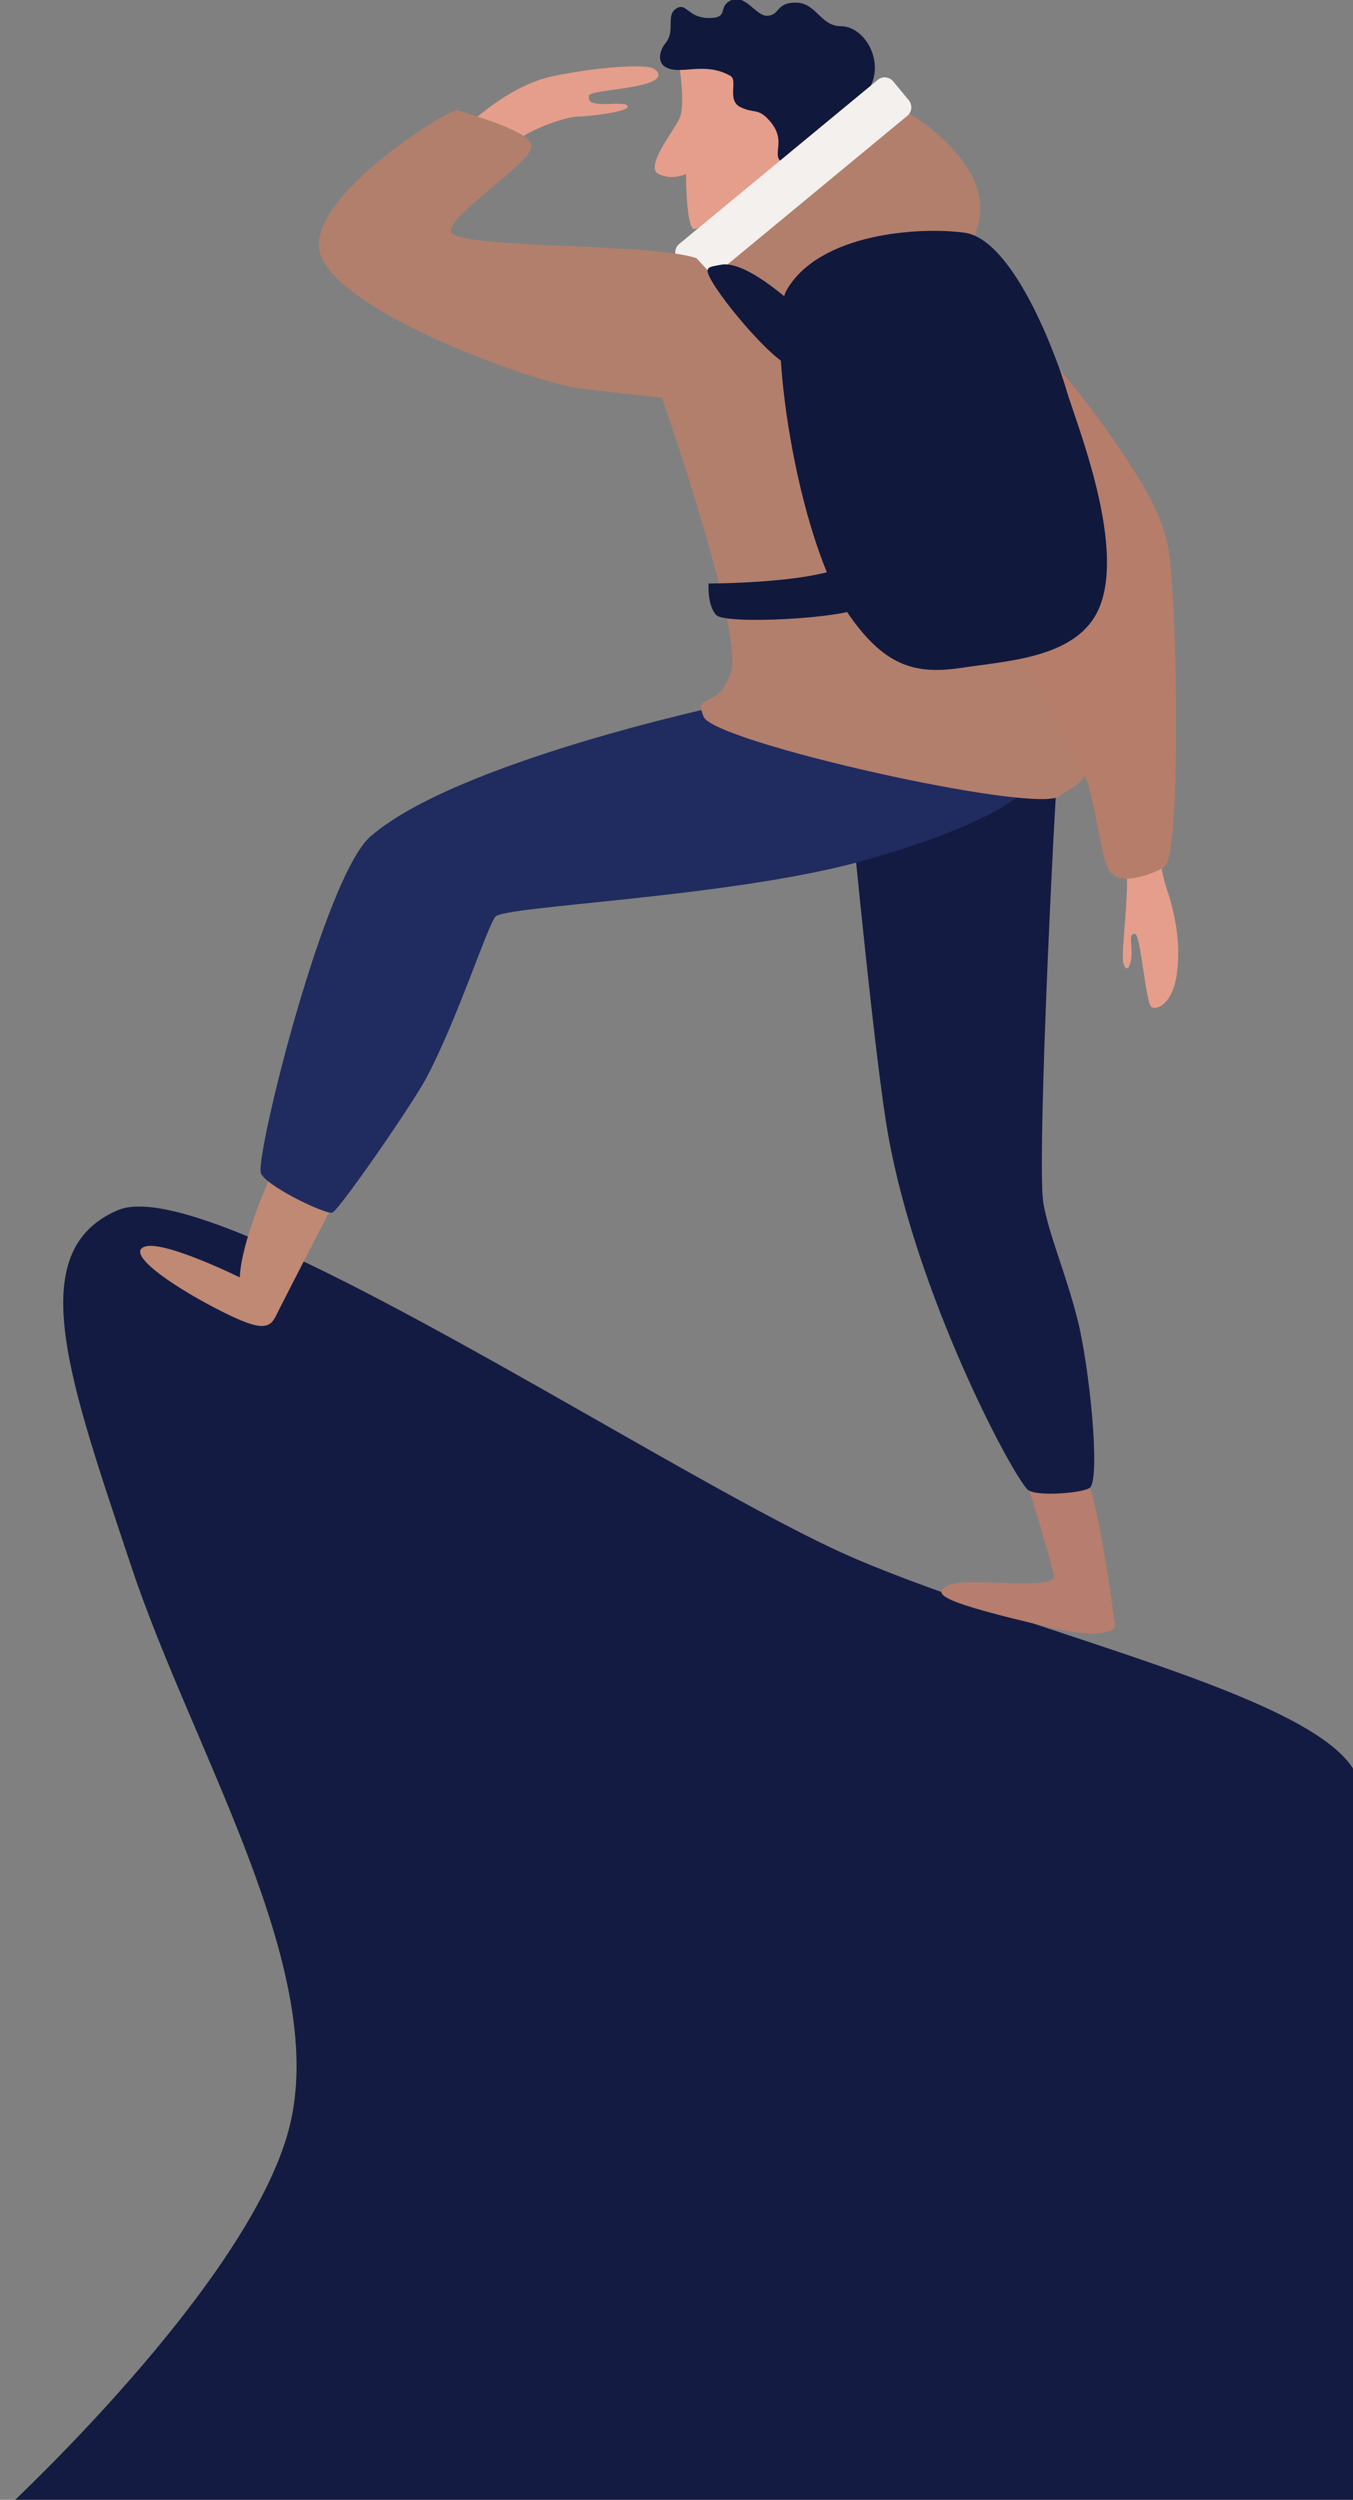 <svg xmlns="http://www.w3.org/2000/svg" viewBox="0 0 413 763">
	<rect x="0" y="0" width="413" height="763" fill="#808080" stroke="none"/>
	<style>
		.st1 {
			fill: #131b42
		}

		.st2 {
			fill: #e59e8b
		}

		.st3 {
			fill: #10183c
		}

		.st4 {
			fill: #b27f6d
		}
	</style>
	<g id="manSteen">
		<path class="st1"
			d="M413 539.8c-14.6-23-96.7-40.7-151.1-63.7-54.4-23-196.7-119.3-226-106.7s-14.6 52.3 4.2 108.8 60.7 123.5 48.1 171.6S.4 767 .4 767l412.6-2.2v-225z" />
		<path class="st2"
			d="M207.3 19.7s2.1 12.6 0 16.7c-2.1 4.2-10.5 14.6-6.3 16.7 4.2 2.1 8.4 0 8.4 0s0 14.6 2.1 16.7c2.1 2.1 37.7-25.1 37.7-25.1s-6.3-25.1-14.6-27.2-27.3 2.2-27.3 2.2z" />
		<path class="st3"
			d="M206.6 2.5c3-1.7 3.5 3 9.8 3s2.5-3.3 6.7-5.4c4.2-2.1 7.7 4.7 10.9 4.7 4.2 0 2.6-4 8.9-4S250.4 8 256.7 8c6.3 0 12.2 8.4 9.8 16.4-1.7 5.7-16.9 28.3-25.2 26.2s.4-6.6-6.8-14.2c-3.2-3.4-4.3-1.7-8.5-3.7-4.2-2.1-.7-8.2-3-9.5-8.1-4.7-15.7.1-20.1-2.9-2-1.3-1.9-4.5.3-7.2 3.1-3.8-.2-8.5 3.4-10.6z" />
		<path class="st2"
			d="M142.7 38.4s12.2-12.2 25.9-15.1 28.2-3.8 30.8-2.4c2.6 1.5 2.5 3.7-3.9 5.1-6.5 1.5-15.5 1.9-15.7 3.2-.2 1.3 0 2.3 3.1 2.5 3.1.3 8.8-.7 8.7.9-.1 1.6-12.6 3-15.4 3-2.8 0-13.5 3.2-19.1 7.8-5.6 4.8-14.4-5-14.4-5z" />
		<path class="st4"
			d="M294.4 77.3s8.1-9.5 3.3-21.4-20.3-22.6-25.4-23.4-57.8 38.3-55.1 44.8c2.7 6.5 14.1 20.9 24.7 20.5 10.6-.3 52.5-20.5 52.5-20.5z" />
		<path
			d="M276.9 35.4l-60.5 50c-1.4 1.2-3.6 1-4.8-.5l-4.7-5.7c-1.2-1.4-1-3.6.5-4.8l60.5-50c1.4-1.2 3.6-1 4.8.5l4.7 5.7c1.2 1.5 1 3.6-.5 4.8z"
			fill="#f3f0ed" />
		<path class="st2"
			d="M343.7 262.8c1.3 10.1-1.7 27.6-.8 31.1.9 3.5 2.5.9 2.5-3s-.8-5.8 1-5.9c1.8-.1 3.3 21.3 5.1 22.4 1.8 1 6.7-1.2 7.8-10.7 1.2-9.5-.9-18.7-3.1-25.2s-2.9-15.2-3.1-19.2" />
		<path
			d="M289.4 483.9c-5.5 2.7-1.6 5.2 31 12.8 17.9 4.2 20 0 20 0s-3.9-31.1-7.7-42.8c-3.6-11-19.7-3-19.7-3s8.9 28.7 8.7 30.4c-.4 4.3-26.8-.1-32.3 2.6z"
			fill="#b77d6e" />
		<path
			d="M73.2 389.9s-23.1-11.4-29-9.4c-5.9 2 7.6 11.5 21.2 18.6s16.7 6.9 18.8 2.6c2.1-4.3 16.1-31.4 16.1-31.4l-18.2-10.2s-8.5 19-8.9 29.8z"
			fill="#c08974" />
		<path class="st1"
			d="M260.3 252.7s7 73.1 10.9 94.2c8.6 47.7 36.4 100.9 42.3 107.6 2.2 2.6 18 1.1 19.3-.5 3.1-3.8-.3-37.1-3.9-51.3s-8.7-25.7-10.4-35.4c-1.9-10.9 2.4-101.6 3.7-122.8s-42.5-16.5-48.3-12.3c-5.8 4.2-12.9 11.5-13.6 20.5z" />
		<path
			d="M220.9 215.2s-81.6 17.3-107.8 40.1c-14 12.1-34.9 96.3-33.5 102.6.8 3.7 19.9 13 21.9 12.2 2-.8 24.2-32.7 28.7-41.2 9.5-18 18.4-45.8 21-49.1 2.6-3.3 70.5-5.8 110.9-16.7 13.5-3.7 54.4-15.9 54.4-28.8 0-11.9-17.4-24.5-41.7-24.3-24.5.2-53.9 5.2-53.9 5.2z"
			fill="#202b5f" />
		<path class="st4"
			d="M325.5 201.5c12.9 38.7 5.1 35.9-2.1 41.5s-105.3-16.4-108.6-24.2c-3.3-7.8 4.7-1.7 8.4-13.9 3.7-12.2-21.1-83.5-21.1-83.5s-9.6-1-24.6-2.8c-15-1.7-80.2-25.5-80.2-43.8 0-17.3 40.6-42 42.4-41.2 1.7.9 21.3 5.8 22.5 10.6 1.2 4.9-24.2 20.4-24.6 26.2-.3 5.8 60.3 3.5 75 8.4" />
		<path
			d="M332.4 240.1c5.2 21.8 3.9 27.5 10.8 28.1 3.9.3 11.9-2.6 12.8-4.3 4.3-8.7 2.9-66 2.2-77.9-1-17.1-1-21.1-6.3-32.3-5.2-11.2-35.1-55.2-50.2-58.8-15.2-3.7-3.8 80.9-3.8 80.9s32.9 57.6 34.5 64.3z"
			fill="#b67d6b" />
		<g>
			<path class="st3"
				d="M240.2 88.4c-6.5 11 2.8 76.5 19.4 99.9 11 15.5 20.4 17.6 34.2 15.5 13.8-2.1 33.8-3 41-16.7 9.8-18.9-6.5-58.4-9.2-67.8S309.6 73 294.3 71c-14-1.8-44 .2-54.1 17.4z" />
			<path class="st3"
				d="M257.5 172.9c-11 5.2-41.2 5.2-41.2 5.2s-.5 6.5 2.3 9.6c2.8 3.1 39.8.9 43.2-2.1 3.5-2.9-4.3-12.7-4.3-12.7zM220.1 80.8c-2.4.5-3.8.5-4.1 1.6-.9 3 17.4 25.5 24.3 28.9 5.1 2.6 6.8-13.9 6.8-13.9s-18.1-18.3-27-16.6z" />
		</g>
	</g>
</svg>